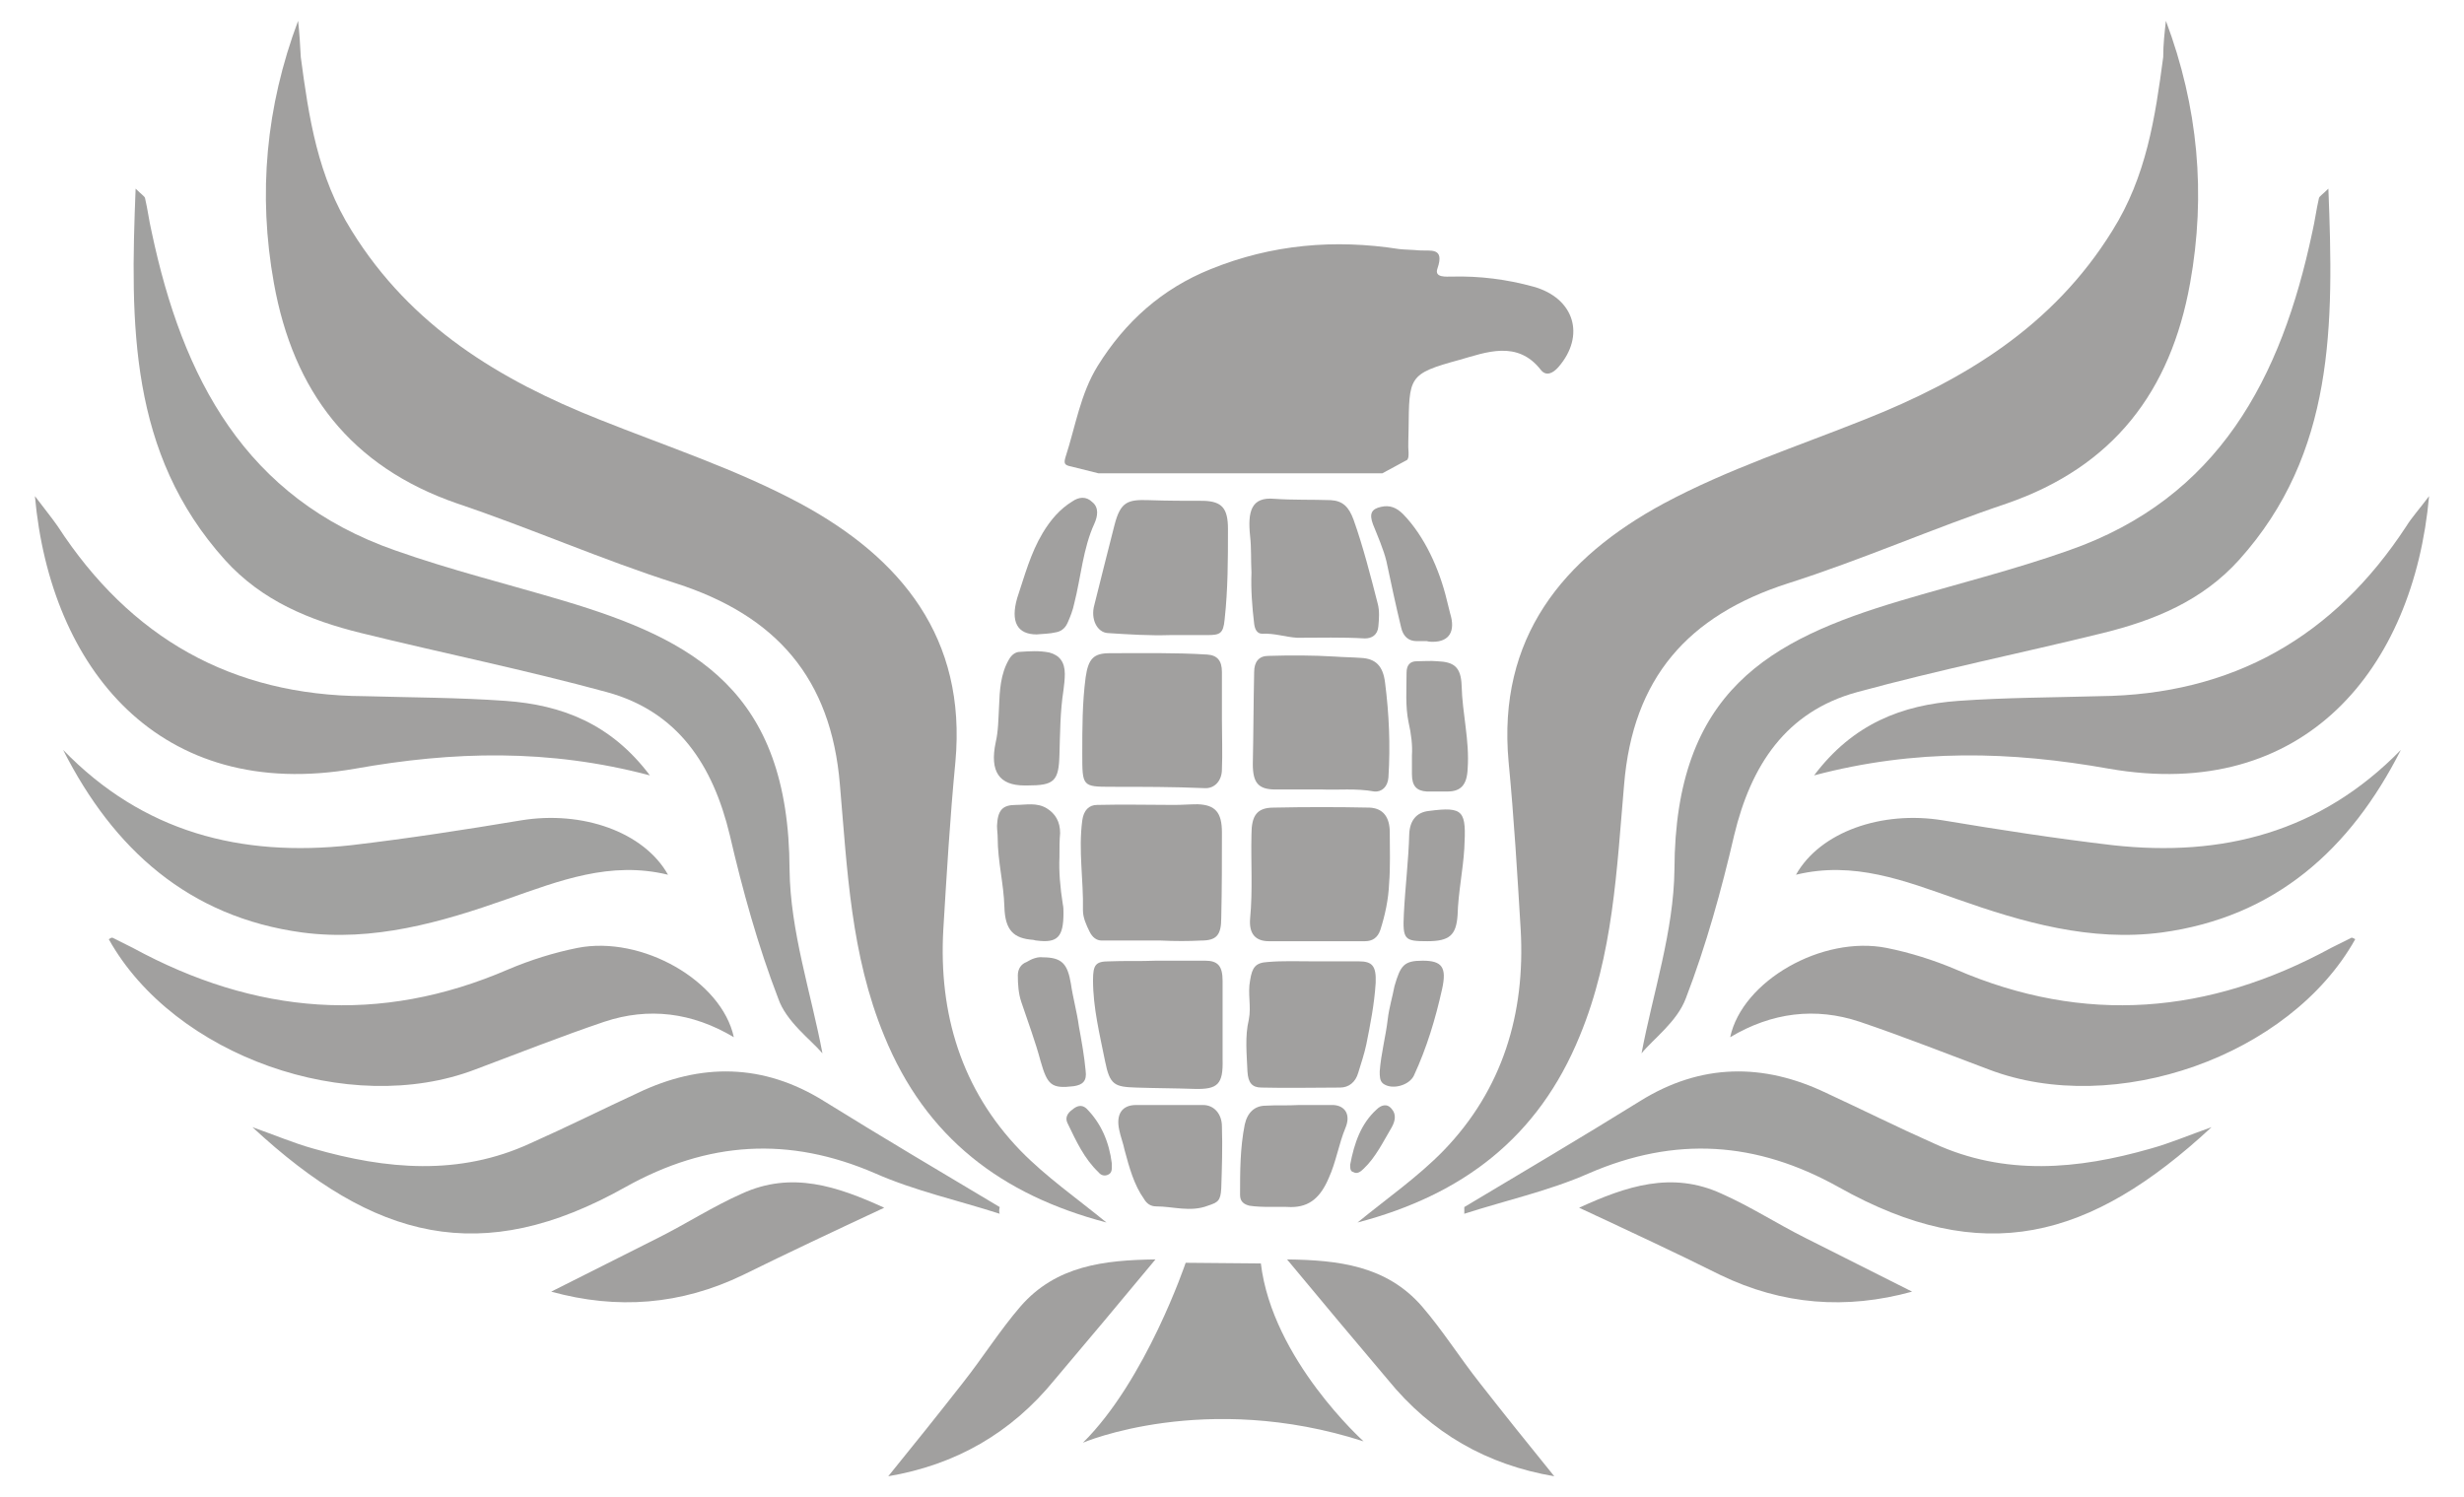 <?xml version="1.0" encoding="utf-8"?>
<!-- Generator: Adobe Illustrator 18.0.0, SVG Export Plug-In . SVG Version: 6.00 Build 0)  -->
<!DOCTYPE svg PUBLIC "-//W3C//DTD SVG 1.1//EN" "http://www.w3.org/Graphics/SVG/1.1/DTD/svg11.dtd">
<svg version="1.1" id="Layer_1" xmlns="http://www.w3.org/2000/svg" xmlns:xlink="http://www.w3.org/1999/xlink" x="0px" y="0px"
	 viewBox="0 0 367 223" style="enable-background:new 0 0 367 223;" xml:space="preserve">
<style type="text/css">
	.st0{fill:#A1A09F;}
	.st1{fill:#A1A1A0;}
</style>
<g>
	<path class="st0" d="M172.9,140.1c-2.9,0-5.9,0-8.8,0c-0.8,0-1.4-0.5-1.8-1.3c-0.5-1-1-2.1-1-3.2c0.1-4.5-0.7-8.9-0.1-13.4
		c0.2-1.5,1-2.3,2.2-2.3c3.9-0.1,7.7,0,11.5,0c1.2,0,2.3-0.1,3.5-0.1c2.6,0.1,3.6,1.2,3.6,4.2c0,4.2,0,8.4-0.1,12.7
		c0,2.6-0.7,3.4-3,3.4C177,140.2,175,140.2,172.9,140.1C172.9,140.2,172.9,140.2,172.9,140.1z"/>
	<path class="st0" d="M182,107.3c0,2.4,0.1,4.9,0,7.3c0,1.7-1.1,2.9-2.6,2.8c-4.6-0.2-9.2-0.2-13.9-0.2c-4.3,0-4.3-0.1-4.3-4.9
		c0-3.8,0-7.6,0.5-11.4c0.4-2.8,1.2-3.6,3.6-3.6c4.8,0,9.7-0.1,14.5,0.2c1.5,0.1,2.2,0.9,2.2,2.6C182,102.6,182,105,182,107.3
		L182,107.3z"/>
	<path class="st0" d="M195.9,140.2c-2.3,0-4.6,0-6.9,0c-2,0-3-1.1-2.8-3.4c0.4-4.2,0.1-8.3,0.2-12.5c0-2.8,0.8-4,3.3-4
		c4.8-0.1,9.5-0.1,14.3,0c2,0.1,3,1.4,3,3.7c0,2.6,0.1,5.1-0.1,7.6c-0.1,2.4-0.6,4.7-1.3,6.9c-0.4,1.2-1.2,1.7-2.3,1.7
		C200.8,140.2,198.4,140.2,195.9,140.2z"/>
	<path class="st0" d="M197,117.6c-2.7,0-4.8,0-7,0c-2.6,0-3.4-1-3.4-3.8c0.1-4.6,0.1-9.1,0.2-13.7c0-1.5,0.7-2.4,2.1-2.4
		c3.3-0.1,6.6-0.1,9.9,0.1c1.3,0.1,2.6,0.1,3.9,0.2c2.2,0.1,3.3,1.2,3.6,3.7c0.6,4.7,0.8,9.3,0.5,14.1c-0.1,1.4-1,2.2-2.1,2.1
		C202,117.4,199.2,117.7,197,117.6z"/>
	<path class="st0" d="M174.3,94.6c-3.1,0.1-6.2-0.1-9.3-0.3c-1.6-0.1-2.6-2.1-2-4.2c1-4,2-8,3-11.9c0.9-3.5,2-3.8,5.1-3.7
		c2.7,0.1,5.5,0.1,8.2,0.1c2.7,0.1,3.6,1.1,3.6,4.2c0,4.5,0,9-0.5,13.5c-0.2,2.1-0.7,2.3-2.6,2.3C177.9,94.6,176.1,94.6,174.3,94.6z
		"/>
	<path class="st0" d="M186.4,85.3c-0.1-1.9,0-3.6-0.2-5.4c-0.4-3.8,0.2-5.9,3.6-5.6c2.8,0.2,5.6,0.1,8.4,0.2c1.8,0.1,2.7,1,3.4,2.9
		c1.4,3.9,2.6,8.6,3.6,12.5c0.3,1.1,0.2,2.3,0.1,3.4c-0.1,1.3-1,1.8-2,1.8c-3.4-0.2-6.7-0.1-10.1-0.1c-1.7-0.1-3.4-0.7-5.2-0.6
		c-0.8,0-1.1-0.7-1.2-1.5C186.5,90.4,186.3,87.8,186.4,85.3z"/>
	<path class="st0" d="M172.2,143.1c2.4,0,4.9,0,7.3,0c1.9,0,2.6,0.8,2.6,3c0,3.9,0,7.7,0,11.7c0.1,3.7-0.7,4.5-4.2,4.4
		c-2.9-0.1-5.8-0.1-8.7-0.2c-3.2-0.1-3.9-0.4-4.6-3.9c-0.8-4-1.8-8-1.8-12.1c0-2.3,0.4-2.8,2.4-2.8
		C167.5,143.1,169.8,143.2,172.2,143.1L172.2,143.1z"/>
	<path class="st0" d="M195.8,143.2c2.2,0,4.4,0,6.6,0c2,0,2.6,0.7,2.5,3.2c-0.2,3.2-0.8,6.2-1.4,9.2c-0.3,1.4-0.8,2.9-1.2,4.2
		c-0.4,1.4-1.4,2.2-2.7,2.2c-3.9,0-7.8,0.1-11.7,0c-1.4,0-2-0.7-2.1-2.4c-0.1-2.6-0.4-5.2,0.2-7.7c0.4-2-0.2-3.9,0.2-5.9
		c0.3-1.9,0.8-2.6,2.6-2.7C191,143.1,193.4,143.2,195.8,143.2L195.8,143.2z"/>
	<path class="st0" d="M174.3,164.6c1.7,0,3.3,0,4.9,0c1.6,0,2.8,1.3,2.8,3.2c0.1,3.1,0,6.2-0.1,9.2c-0.1,1.9-0.5,2.1-2,2.6
		c-2.6,1-5.2,0.1-7.7,0.1c-0.8,0-1.4-0.4-1.8-1.1c-1.5-2.1-2.2-4.7-2.9-7.3c-0.2-1-0.6-2-0.8-3c-0.5-2.3,0.4-3.7,2.5-3.7
		c0.2,0,0.4,0,0.5,0C171.2,164.6,172.8,164.6,174.3,164.6z"/>
	<path class="st0" d="M193.5,164.6c1.7,0,3.4,0,5.1,0c1.8,0.1,2.6,1.5,1.8,3.4c-1,2.4-1.4,5.1-2.5,7.5c-1.2,2.8-2.8,4.3-5.6,4.3
		c-2.1-0.1-4.2,0.1-6.2-0.2c-0.8-0.2-1.4-0.6-1.4-1.6c0-3.5,0-7,0.7-10.5c0.4-1.8,1.5-2.8,3.1-2.8
		C190.1,164.6,191.7,164.7,193.5,164.6L193.5,164.6z"/>
	<path class="st0" d="M153,117c-0.1,0-0.2,0-0.4,0c-3.8,0-5.2-2.1-4.3-6.4c0.4-1.7,0.4-3.5,0.5-5.3c0.1-2.4,0.2-4.9,1.5-7.1
		c0.4-0.7,1-1.1,1.6-1.1c1.5-0.1,2.9-0.2,4.4,0.1c1.5,0.4,2.3,1.4,2.3,3.2c0,0.8-0.1,1.6-0.2,2.4c-0.5,3.2-0.5,6.4-0.6,9.6
		C157.7,116.4,157,117,153,117z"/>
	<path class="st0" d="M157.8,127.7c-0.1,2,0.1,4.5,0.5,7c0.1,0.4,0.1,0.9,0.1,1.3c0,3.6-0.9,4.5-4,4.1c-0.2,0-0.4-0.1-0.5-0.1
		c-2.9-0.2-4.2-1.4-4.3-4.9c-0.1-3.5-1-6.8-1-10.3c0-0.6-0.1-1.2-0.1-1.8c0.1-2.3,0.8-3.1,2.8-3.1c1.5,0,3.1-0.4,4.6,0.5
		c1.3,0.8,2,2,2,3.7C157.8,125.2,157.8,126.2,157.8,127.7z"/>
	<path class="st0" d="M210.3,112.5c0.1-1.4-0.1-3.2-0.5-4.9c-0.5-2.4-0.3-4.9-0.3-7.4c0-1.1,0.5-1.7,1.5-1.7c1,0,2.1-0.1,3.1,0
		c2.4,0.1,3.5,0.8,3.6,3.6c0.1,4.2,1.2,8.2,0.9,12.4c-0.1,2.4-1,3.4-3,3.4c-1,0-2.1,0-3.1,0c-1.5-0.1-2.2-0.8-2.2-2.6
		C210.3,114.5,210.3,113.6,210.3,112.5z"/>
	<path class="st0" d="M212.6,140.2c-3.4,0-3.7-0.2-3.5-4.1c0.2-4,0.7-8,0.8-11.9c0.1-2,1.1-3.2,2.9-3.4c5.3-0.7,5.6,0,5.3,5.6
		c-0.2,3.3-0.9,6.5-1,9.9C216.9,139.3,215.9,140.2,212.6,140.2z"/>
	<path class="st0" d="M154.4,94.5c-2.9,0-3.9-1.9-2.9-5.4c1.1-3.3,2-6.7,3.8-9.7c1.2-2,2.6-3.6,4.4-4.7c1-0.7,2.1-0.8,3,0.1
		c1,0.8,0.8,2.1,0.3,3.2c-1.7,3.7-2,8-3,11.9c-0.2,1-0.6,2-1,2.9c-0.4,0.9-1.1,1.3-1.8,1.4C156.4,94.4,155.5,94.4,154.4,94.5z"/>
	<path class="st0" d="M212.5,95.5c-0.5,0-1.1,0-1.5,0c-1.2,0-2-0.7-2.3-2c-0.8-3.3-1.5-6.6-2.2-9.9c-0.4-1.7-1.4-4-2-5.5
		c-0.6-1.6-0.2-2.3,1.2-2.6c1.3-0.3,2.3,0.1,3.3,1.1c3.2,3.3,5.4,8.2,6.5,12.8c0.2,0.7,0.3,1.3,0.5,2c0.8,2.6-0.1,4.2-2.6,4.2
		C213.2,95.6,212.9,95.6,212.5,95.5L212.5,95.5z"/>
	<path class="st0" d="M155.3,142.6c2.9,0,3.7,1,4.2,3.9c0.3,2.1,0.9,4.2,1.2,6.4c0.4,2.2,0.8,4.4,1,6.6c0.2,1.5-0.4,2.1-1.8,2.3
		c-3.3,0.4-3.9-0.2-4.9-3.7c-0.8-3-1.9-5.9-2.9-8.9c-0.4-1.2-0.5-2.6-0.5-3.9c0-1,0.5-1.7,1.3-2
		C153.7,142.8,154.6,142.5,155.3,142.6z"/>
	<path class="st0" d="M211.9,143.1c2.9,0,3.6,1,2.9,4.2c-1,4.5-2.3,8.8-4.2,12.9c-0.7,1.5-3.3,2.2-4.6,1.2c-0.5-0.4-0.5-1.1-0.5-1.8
		c0.2-2.7,0.9-5.2,1.2-7.8c0.2-1.7,0.7-3.3,1-4.9C208.6,143.8,209.1,143.1,211.9,143.1z"/>
	<path class="st0" d="M165.6,173.3c0,0.8,0.1,1.4-0.6,1.7c-0.5,0.2-1,0.1-1.4-0.4c-2.1-2-3.3-4.6-4.6-7.3c-0.4-0.8,0-1.5,0.7-2
		c0.7-0.6,1.4-0.8,2.1-0.2C164,167.3,165.2,170.1,165.6,173.3z"/>
	<path class="st0" d="M201.1,173.5c0.6-3.2,1.6-6.1,3.9-8.2c0.7-0.7,1.6-1,2.3-0.1c0.7,0.8,0.5,1.8,0,2.7c-1.3,2.2-2.4,4.5-4.2,6.2
		c-0.5,0.5-1,0.8-1.5,0.5C201.1,174.5,201.1,174,201.1,173.5z"/>
	<path class="st0" d="M322.6,3.1c4.8,12.8,6,25.8,3.6,39.1c-2.9,16.1-11.4,27.3-27.3,32.8c-11,3.7-21.6,8.4-32.6,11.9
		c-14.9,4.8-23.1,14.1-24.4,30c-1.1,12.6-1.6,25.3-6.6,37.4c-6.2,15.2-17.5,23.7-33.1,27.8c4.4-3.6,9-6.8,12.8-10.7
		c8.8-9.1,12.2-20.4,11.5-32.9c-0.5-8.3-1-16.7-1.8-25c-1.7-18.5,8.1-30.4,23.1-38.5c9.5-5.1,19.9-8.5,29.9-12.5
		c14.9-5.9,28.1-13.9,36.9-28.1c5.1-8.1,6.4-16.9,7.6-25.9C322.2,6.6,322.4,4.9,322.6,3.1z"/>
	<path class="st1" d="M244.5,156.9c1.7-9,4.8-18.2,4.9-27.4c0.1-26.6,14.2-34.2,33.6-40c8.4-2.5,16.9-4.6,25.1-7.5
		c22.4-7.8,31.7-25.7,36.3-47.4c0.4-1.7,0.6-3.4,1-5.1c0.1-0.3,0.5-0.5,1.4-1.4c0.8,20.2,1,39.4-13.3,55.3
		c-5.5,6.1-12.6,9-20.3,10.9c-12.2,3-24.5,5.5-36.6,8.8c-10.6,2.9-15.8,10.9-18.3,21.3c-1.9,8.2-4.2,16.5-7.2,24.3
		C249.8,152.2,246.2,154.8,244.5,156.9z"/>
	<path class="st1" d="M218.1,179.8c8.7-5.2,17.5-10.4,26.2-15.8c9-5.6,18.3-5.7,27.7-1.2c5.4,2.5,10.6,5.1,16,7.5
		c10.6,4.9,21.5,3.9,32.3,0.8c2.9-0.8,5.7-2,9.1-3.2c-18.1,16.8-34.1,21-55.6,8.9c-12.2-6.8-24.3-7.6-37.2-2c-5.9,2.6-12.3,4-18.5,6
		C218.1,180.6,218.1,180.2,218.1,179.8z"/>
	<path class="st0" d="M361.8,73.9c-2.3,25.6-18.5,45.7-47.7,40.6c-14.6-2.6-28.8-3-43.9,1c5.8-7.7,13.1-10.5,21.5-11.1
		c7-0.5,14-0.5,21-0.7c19.8-0.2,34.9-8.8,45.7-25.3C359.2,77.1,360.3,75.9,361.8,73.9z"/>
	<path class="st0" d="M350.8,139.9c-9.7,17.4-35.8,26.6-54.6,19.4c-6.4-2.4-12.7-4.9-19.2-7.1c-6.6-2.2-13.1-1.4-19.3,2.3
		c1.8-8.4,13.7-15.2,23.3-13.3c3.5,0.7,7,1.8,10.3,3.2c19.2,8.3,37.7,6.7,55.9-3.2c1-0.5,2-1,3-1.5
		C350.3,139.6,350.6,139.8,350.8,139.9z"/>
	<path class="st1" d="M357.6,111.7c-7.5,14.8-18.7,24.9-35.6,27.2c-10.6,1.4-20.7-1.5-30.6-5c-7.7-2.7-15.3-5.7-23.9-3.6
		c3.6-6.4,12.8-9.6,21.9-8.1c8.4,1.4,16.8,2.7,25.3,3.7C331,127.7,345.6,124,357.6,111.7z"/>
	<path class="st0" d="M235.2,179.9c7-3.2,13.8-5.5,21.2-2.1c4.3,1.9,8.3,4.5,12.5,6.6c5.2,2.6,10.3,5.2,15.9,8
		c-9.8,2.7-19.3,2-28.6-2.5C249.6,186.6,242.7,183.4,235.2,179.9z"/>
	<path class="st0" d="M44.4,3.1c-4.8,12.8-6,25.8-3.6,39.1c2.9,16.1,11.4,27.3,27.3,32.8c11,3.7,21.6,8.4,32.6,11.9
		c14.9,4.8,23.1,14.1,24.4,30c1.1,12.6,1.6,25.3,6.6,37.4c6.2,15.2,17.5,23.7,33.1,27.8c-4.4-3.6-9-6.8-12.8-10.7
		c-8.8-9.1-12.2-20.4-11.5-32.9c0.5-8.3,1-16.7,1.8-25c1.7-18.5-8.1-30.4-23.1-38.5c-9.5-5.1-19.9-8.5-29.9-12.5
		c-14.9-5.9-28.1-13.9-36.9-28.1c-5.1-8.1-6.4-16.9-7.6-25.9C44.7,6.6,44.6,4.9,44.4,3.1z"/>
	<path class="st1" d="M122.5,156.9c-1.7-9-4.8-18.2-4.9-27.4c-0.1-26.6-14.2-34.2-33.6-40c-8.4-2.5-16.9-4.6-25.1-7.5
		c-22.4-7.8-31.7-25.7-36.3-47.4c-0.4-1.7-0.6-3.4-1-5.1c-0.1-0.3-0.5-0.5-1.4-1.4c-0.8,20.2-1,39.4,13.3,55.3
		c5.5,6.1,12.6,9,20.3,10.9c12.2,3,24.5,5.5,36.6,8.8c10.6,2.9,15.8,10.9,18.3,21.3c1.9,8.2,4.2,16.5,7.2,24.3
		C117.1,152.2,120.7,154.8,122.5,156.9z"/>
	<path class="st1" d="M148.9,179.8c-8.7-5.2-17.5-10.4-26.2-15.8c-9-5.6-18.3-5.7-27.7-1.2c-5.4,2.5-10.6,5.1-16,7.5
		c-10.6,4.9-21.5,3.9-32.3,0.8c-2.9-0.8-5.7-2-9.1-3.2c18.1,16.8,34.1,21,55.6,8.9c12.2-6.8,24.3-7.6,37.2-2c5.9,2.6,12.3,4,18.5,6
		C148.8,180.6,148.8,180.2,148.9,179.8z"/>
	<path class="st0" d="M5.2,73.9c2.3,25.6,18.5,45.7,47.7,40.6c14.6-2.6,28.8-3,43.9,1c-5.8-7.7-13.1-10.5-21.5-11.1
		c-7-0.5-14-0.5-21-0.7C34.5,103.6,19.4,95,8.6,78.4C7.7,77.1,6.7,75.9,5.2,73.9z"/>
	<path class="st0" d="M16.2,139.9c9.7,17.4,35.8,26.6,54.6,19.4c6.4-2.4,12.7-4.9,19.2-7.1c6.6-2.2,13.1-1.4,19.3,2.3
		c-1.8-8.4-13.7-15.2-23.3-13.3c-3.5,0.7-7,1.8-10.3,3.2c-19.2,8.3-37.7,6.7-55.9-3.2c-1-0.5-2-1-3-1.5
		C16.6,139.6,16.4,139.8,16.2,139.9z"/>
	<path class="st1" d="M9.4,111.7c7.5,14.8,18.7,24.9,35.6,27.2c10.6,1.4,20.7-1.5,30.6-5c7.7-2.7,15.3-5.7,23.9-3.6
		c-3.6-6.4-12.8-9.6-21.9-8.1c-8.4,1.4-16.8,2.7-25.3,3.7C35.9,127.7,21.3,124,9.4,111.7z"/>
	<path class="st0" d="M131.7,179.9c-7-3.2-13.8-5.5-21.2-2.1c-4.3,1.9-8.3,4.5-12.5,6.6c-5.2,2.6-10.3,5.2-15.9,8
		c9.8,2.7,19.3,2,28.6-2.5C117.4,186.6,124.2,183.4,131.7,179.9z"/>
	<path class="st0" d="M172.1,187.6c-7.6,0.1-14.8,0.9-20.1,7c-3.1,3.6-5.6,7.6-8.6,11.4c-3.6,4.6-7.2,9.1-11.1,13.9
		c10-1.7,18.3-6.4,24.8-14.4C162,199.7,166.8,194,172.1,187.6z"/>
	<path class="st0" d="M191.7,187.6c7.6,0.1,14.8,0.9,20.1,7c3.1,3.6,5.6,7.6,8.6,11.4c3.6,4.6,7.2,9.1,11.1,13.9
		c-10-1.7-18.3-6.4-24.8-14.4C201.8,199.7,197,194,191.7,187.6z"/>
	<path class="st1" d="M176.6,188.1c0,0-5.9,17.5-15.3,26.8c0,0,18.2-7.8,41.8-0.2c0,0-13.6-12.2-15.3-26.5L176.6,188.1L176.6,188.1z
		"/>
	<path class="st0" d="M228.4,42.7c-4-1.1-8-1.6-12.1-1.5c-0.9,0-2.7,0.2-2.2-1.2c1.1-3.2-1-2.6-2.7-2.7c-1-0.1-2.1-0.1-3-0.2
		c-9.6-1.5-19-0.7-28.1,3c-7.2,2.9-12.7,7.8-16.8,14.4c-2.6,4.2-3.3,9-4.8,13.6c-0.3,1-0.1,1.2,0.9,1.4l4,1h42.3l3.7-2
		c0.2-0.3,0.2-0.5,0.2-1.1c-0.1-1,0-2.2,0-3.3c0.1-8-0.1-8.4,7.6-10.5c3.9-1.1,8.6-3,12.1,1.5c0.8,1,1.8,0.5,2.6-0.4
		C236.2,50,234.5,44.4,228.4,42.7z"/>
</g>
</svg>
